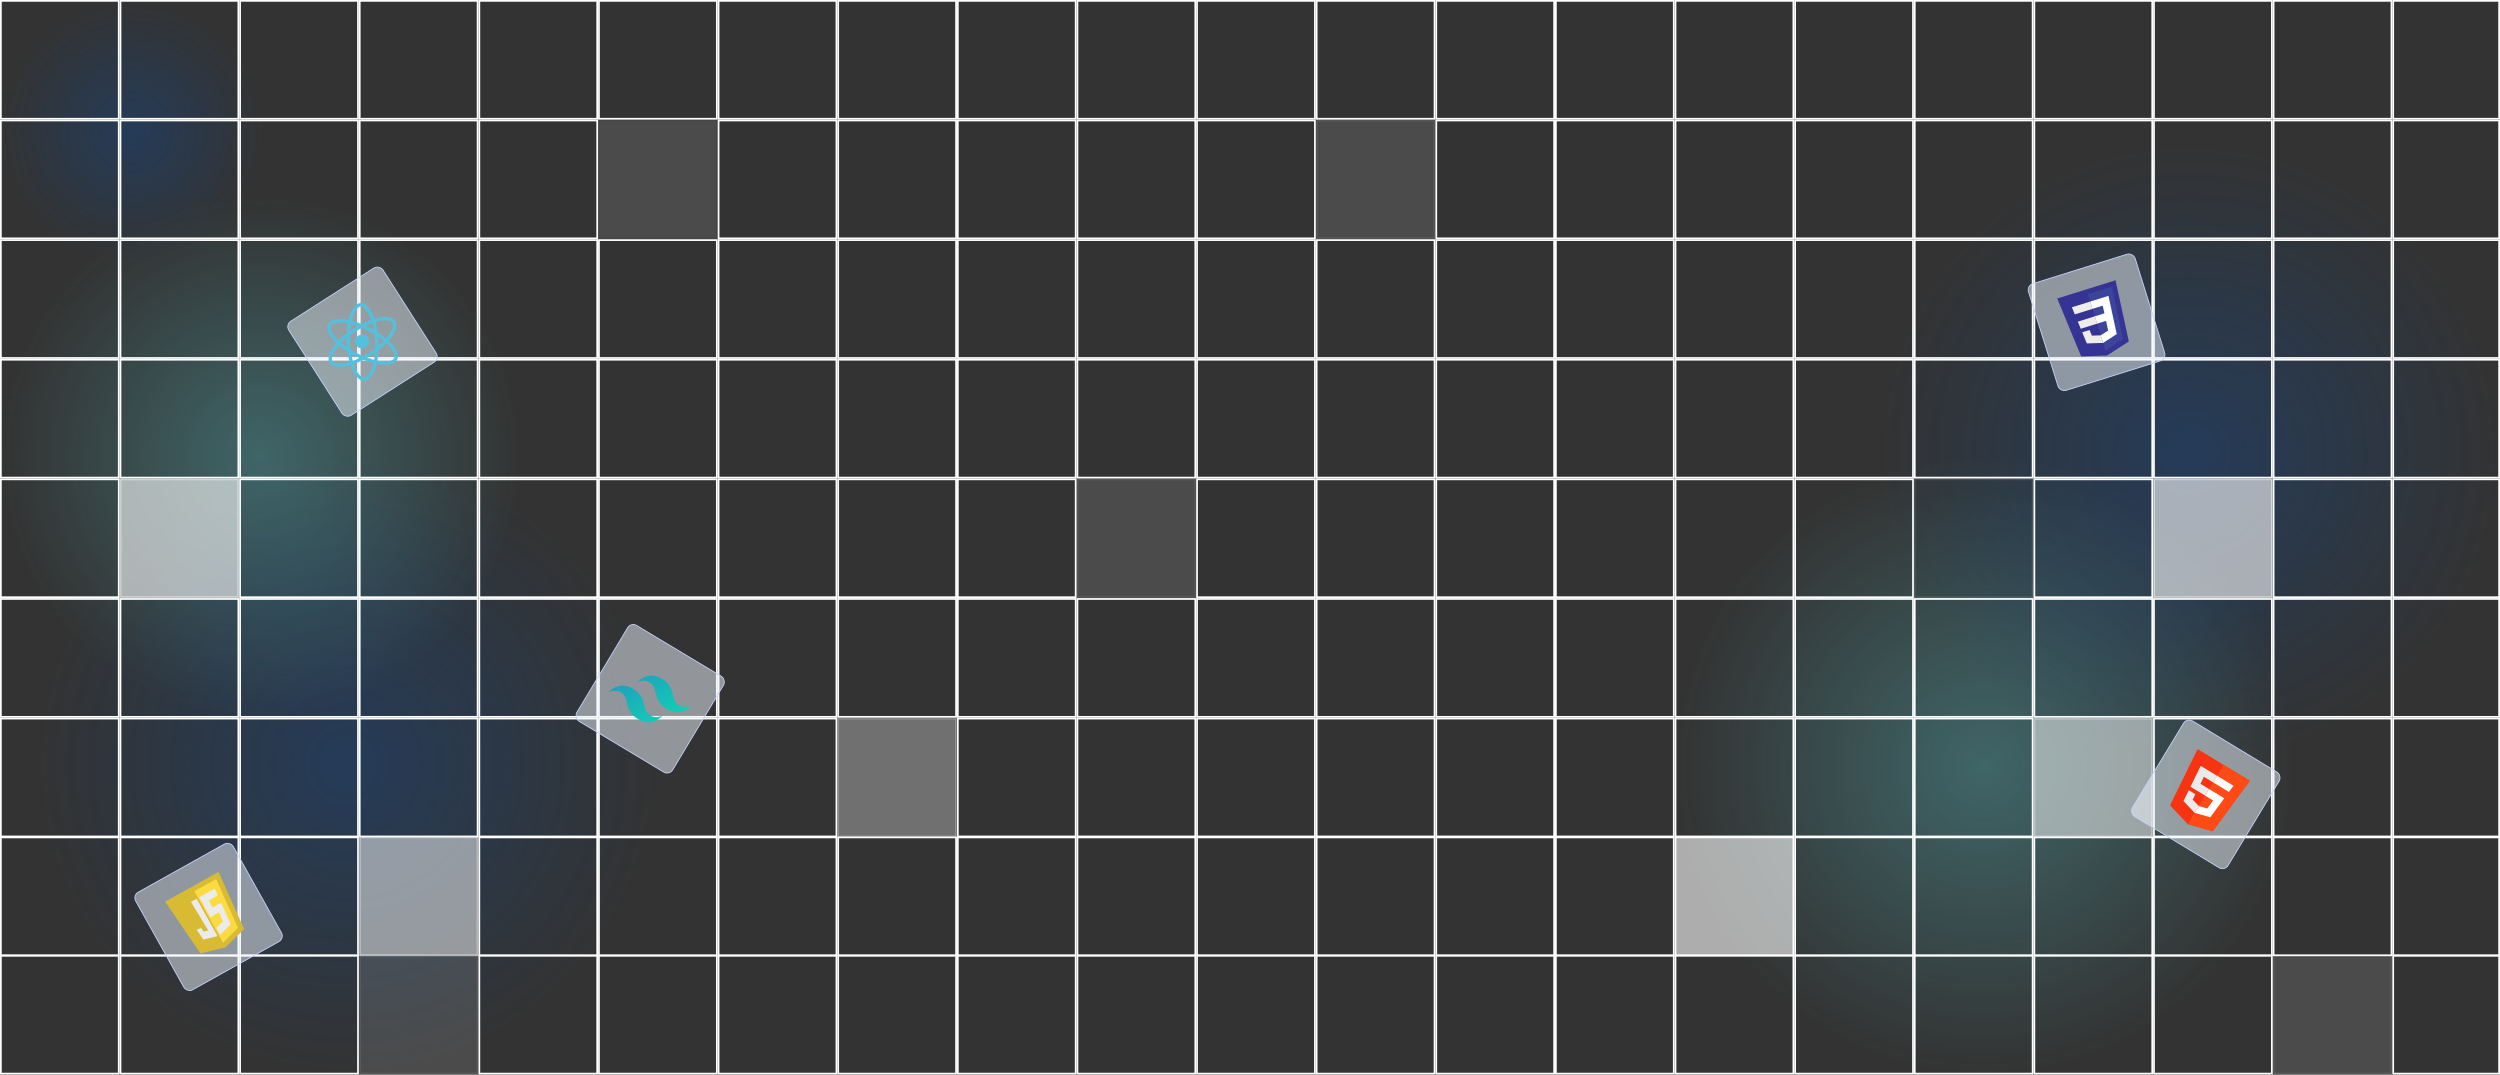 <svg width="1440" height="619" viewBox="0 0 1440 619" fill="none" xmlns="http://www.w3.org/2000/svg">
<rect x="0" y="0" width="1440" height="619" fill="#333333" stroke="none"/>
<circle opacity="0.5" cx="76" cy="76" r="76" fill="url(#paint0_radial_506_243)"/>
<circle opacity="0.5" cx="1143" cy="441" r="178" fill="url(#paint1_radial_506_243)"/>
<circle opacity="0.5" cx="1261" cy="261" r="179" fill="url(#paint2_radial_506_243)"/>
<circle opacity="0.5" cx="200" cy="440" r="179" fill="url(#paint3_radial_506_243)"/>
<circle opacity="0.5" cx="150" cy="263" r="150" fill="url(#paint4_radial_506_243)"/>
<rect x="0.5" y="0.5" width="67.9" height="67.9" stroke="white"/>
<rect x="69.4" y="0.5" width="67.9" height="67.9" stroke="white"/>
<rect x="138.299" y="0.5" width="67.9" height="67.9" stroke="white"/>
<rect x="207.199" y="0.5" width="67.9" height="67.9" stroke="white"/>
<rect x="276.098" y="0.5" width="67.9" height="67.9" stroke="white"/>
<rect x="344.998" y="0.5" width="67.9" height="67.9" stroke="white"/>
<rect x="413.897" y="0.5" width="67.9" height="67.9" stroke="white"/>
<rect x="482.797" y="0.5" width="67.9" height="67.9" stroke="white"/>
<rect x="551.696" y="0.5" width="67.9" height="67.9" stroke="white"/>
<rect x="620.596" y="0.5" width="67.9" height="67.9" stroke="white"/>
<rect x="689.495" y="0.5" width="67.9" height="67.9" stroke="white"/>
<rect x="758.395" y="0.5" width="67.9" height="67.9" stroke="white"/>
<rect x="827.294" y="0.5" width="67.9" height="67.9" stroke="white"/>
<rect x="896.194" y="0.5" width="67.9" height="67.9" stroke="white"/>
<rect x="965.093" y="0.5" width="67.9" height="67.9" stroke="white"/>
<rect x="1033.99" y="0.5" width="67.9" height="67.9" stroke="white"/>
<rect x="1102.89" y="0.5" width="67.9" height="67.9" stroke="white"/>
<rect x="1171.79" y="0.5" width="67.9" height="67.9" stroke="white"/>
<rect x="1240.69" y="0.5" width="67.9" height="67.9" stroke="white"/>
<rect x="1309.59" y="0.5" width="67.9" height="67.9" stroke="white"/>
<rect x="1378.49" y="0.5" width="61.01" height="67.9" stroke="white"/>
<rect x="0.5" y="69.4" width="67.9" height="67.9" stroke="white"/>
<rect x="69.4" y="69.4" width="67.9" height="67.9" stroke="white"/>
<rect x="138.299" y="69.4" width="67.9" height="67.9" stroke="white"/>
<rect x="207.199" y="69.4" width="67.9" height="67.9" stroke="white"/>
<rect x="276.098" y="69.4" width="67.9" height="67.9" stroke="white"/>
<g opacity="0.12">
<rect x="344.998" y="69.4" width="67.9" height="67.9" fill="white"/>
<rect x="344.998" y="69.4" width="67.9" height="67.9" stroke="white"/>
<rect x="344.998" y="69.4" width="67.9" height="67.9" stroke="black" stroke-opacity="0.2"/>
</g>
<rect x="413.897" y="69.4" width="67.9" height="67.9" stroke="white"/>
<rect x="482.797" y="69.4" width="67.9" height="67.9" stroke="white"/>
<rect x="551.696" y="69.4" width="67.9" height="67.9" stroke="white"/>
<rect x="620.596" y="69.4" width="67.9" height="67.9" stroke="white"/>
<rect x="689.495" y="69.4" width="67.9" height="67.9" stroke="white"/>
<rect opacity="0.12" x="758.395" y="69.4" width="67.9" height="67.9" fill="white" stroke="white"/>
<rect x="827.294" y="69.4" width="67.9" height="67.9" stroke="white"/>
<rect x="896.194" y="69.4" width="67.9" height="67.9" stroke="white"/>
<rect x="965.093" y="69.4" width="67.9" height="67.9" stroke="white"/>
<rect x="1033.99" y="69.4" width="67.9" height="67.9" stroke="white"/>
<rect x="1102.89" y="69.4" width="67.9" height="67.9" stroke="white"/>
<rect x="1171.79" y="69.4" width="67.9" height="67.9" stroke="white"/>
<rect x="1240.69" y="69.4" width="67.9" height="67.9" stroke="white"/>
<rect x="1309.59" y="69.4" width="67.9" height="67.9" stroke="white"/>
<rect x="1378.49" y="69.4" width="61.01" height="67.9" stroke="white"/>
<rect x="0.5" y="138.299" width="67.9" height="67.9" stroke="white"/>
<rect x="69.4" y="138.299" width="67.9" height="67.9" stroke="white"/>
<rect x="138.299" y="138.299" width="67.9" height="67.9" stroke="white"/>
<rect x="207.199" y="138.299" width="67.9" height="67.9" stroke="white"/>
<rect x="276.098" y="138.299" width="67.9" height="67.9" stroke="white"/>
<rect x="344.998" y="138.299" width="67.9" height="67.9" stroke="white"/>
<rect x="413.897" y="138.299" width="67.9" height="67.9" stroke="white"/>
<rect x="482.797" y="138.299" width="67.9" height="67.9" stroke="white"/>
<rect x="551.696" y="138.299" width="67.9" height="67.9" stroke="white"/>
<rect x="620.596" y="138.299" width="67.9" height="67.9" stroke="white"/>
<rect x="689.495" y="138.299" width="67.9" height="67.9" stroke="white"/>
<rect x="758.395" y="138.299" width="67.9" height="67.9" stroke="white"/>
<rect x="827.294" y="138.299" width="67.9" height="67.9" stroke="white"/>
<rect x="896.194" y="138.299" width="67.9" height="67.9" stroke="white"/>
<rect x="965.093" y="138.299" width="67.9" height="67.9" stroke="white"/>
<rect x="1033.99" y="138.299" width="67.9" height="67.9" stroke="white"/>
<rect x="1102.89" y="138.299" width="67.9" height="67.9" stroke="white"/>
<rect x="1171.79" y="138.299" width="67.9" height="67.9" stroke="white"/>
<rect x="1240.69" y="138.299" width="67.9" height="67.9" stroke="white"/>
<rect x="1309.59" y="138.299" width="67.9" height="67.9" stroke="white"/>
<rect x="1378.49" y="138.299" width="61.01" height="67.9" stroke="white"/>
<rect x="0.5" y="207.199" width="67.9" height="67.9" stroke="white"/>
<rect x="69.4" y="207.199" width="67.9" height="67.9" stroke="white"/>
<rect x="138.299" y="207.199" width="67.9" height="67.9" stroke="white"/>
<rect x="207.199" y="207.199" width="67.9" height="67.9" stroke="white"/>
<rect x="276.098" y="207.199" width="67.9" height="67.9" stroke="white"/>
<rect x="344.998" y="207.199" width="67.9" height="67.9" stroke="white"/>
<rect x="413.897" y="207.199" width="67.9" height="67.9" stroke="white"/>
<rect x="482.797" y="207.199" width="67.9" height="67.9" stroke="white"/>
<rect x="551.696" y="207.199" width="67.9" height="67.9" stroke="white"/>
<rect x="620.596" y="207.199" width="67.9" height="67.9" stroke="white"/>
<rect x="689.495" y="207.199" width="67.9" height="67.9" stroke="white"/>
<rect x="758.395" y="207.199" width="67.9" height="67.9" stroke="white"/>
<rect x="827.294" y="207.199" width="67.9" height="67.9" stroke="white"/>
<rect x="896.194" y="207.199" width="67.9" height="67.9" stroke="white"/>
<rect x="965.093" y="207.199" width="67.9" height="67.9" stroke="white"/>
<rect x="1033.99" y="207.199" width="67.9" height="67.9" stroke="white"/>
<rect x="1102.89" y="207.199" width="67.9" height="67.9" stroke="white"/>
<rect x="1171.79" y="207.199" width="67.9" height="67.9" stroke="white"/>
<rect x="1240.69" y="207.199" width="67.9" height="67.9" stroke="white"/>
<rect x="1309.59" y="207.199" width="67.9" height="67.9" stroke="white"/>
<rect x="1378.49" y="207.199" width="61.01" height="67.9" stroke="white"/>
<rect x="0.5" y="276.098" width="67.9" height="67.9" stroke="white"/>
<rect x="138.299" y="276.098" width="67.9" height="67.9" stroke="white"/>
<rect x="207.199" y="276.098" width="67.9" height="67.9" stroke="white"/>
<rect x="276.098" y="276.098" width="67.9" height="67.9" stroke="white"/>
<rect x="344.998" y="276.098" width="67.9" height="67.9" stroke="white"/>
<rect x="413.897" y="276.098" width="67.9" height="67.9" stroke="white"/>
<rect x="482.797" y="276.098" width="67.9" height="67.9" stroke="white"/>
<rect x="551.696" y="276.098" width="67.9" height="67.9" stroke="white"/>
<rect opacity="0.12" x="620.596" y="276.098" width="67.9" height="67.9" fill="white" stroke="white"/>
<rect x="689.495" y="276.098" width="67.9" height="67.9" stroke="white"/>
<rect x="758.395" y="276.098" width="67.9" height="67.9" stroke="white"/>
<rect x="827.294" y="276.098" width="67.9" height="67.9" stroke="white"/>
<rect x="896.194" y="276.098" width="67.9" height="67.9" stroke="white"/>
<rect x="965.093" y="276.098" width="67.9" height="67.9" stroke="white"/>
<rect x="1033.99" y="276.098" width="67.9" height="67.9" stroke="white"/>
<rect opacity="0.12" x="1102.89" y="276.098" width="67.9" height="67.9" stroke="white"/>
<rect x="1171.79" y="276.098" width="67.9" height="67.9" stroke="white"/>
<rect opacity="0.6" x="1240.69" y="276.098" width="67.9" height="67.9" fill="white" stroke="white"/>
<rect x="1309.59" y="276.098" width="67.9" height="67.9" stroke="white"/>
<rect x="1378.49" y="276.098" width="61.01" height="67.9" stroke="white"/>
<rect opacity="0.6" x="69.4" y="276.098" width="67.9" height="67.9" fill="white" stroke="white"/>
<rect x="0.5" y="344.998" width="67.9" height="67.9" stroke="white"/>
<rect x="69.4" y="344.998" width="67.9" height="67.9" stroke="white"/>
<rect x="138.299" y="344.998" width="67.9" height="67.9" stroke="white"/>
<rect x="207.199" y="344.998" width="67.9" height="67.9" stroke="white"/>
<rect x="276.098" y="344.998" width="67.9" height="67.9" stroke="white"/>
<rect x="344.998" y="344.998" width="67.9" height="67.9" stroke="white"/>
<rect x="413.897" y="344.998" width="67.9" height="67.9" stroke="white"/>
<rect x="482.797" y="344.998" width="67.9" height="67.9" stroke="white"/>
<rect x="551.696" y="344.998" width="67.9" height="67.9" stroke="white"/>
<rect x="620.596" y="344.998" width="67.9" height="67.9" stroke="white"/>
<rect x="689.495" y="344.998" width="67.9" height="67.9" stroke="white"/>
<rect x="758.395" y="344.998" width="67.9" height="67.9" stroke="white"/>
<rect x="827.294" y="344.998" width="67.9" height="67.9" stroke="white"/>
<rect x="896.194" y="344.998" width="67.9" height="67.9" stroke="white"/>
<rect x="965.093" y="344.998" width="67.9" height="67.9" stroke="white"/>
<rect x="1033.99" y="344.998" width="67.9" height="67.9" stroke="white"/>
<rect x="1102.89" y="344.998" width="67.9" height="67.9" stroke="white"/>
<rect x="1171.79" y="344.998" width="67.9" height="67.9" stroke="white"/>
<rect x="1240.69" y="344.998" width="67.9" height="67.9" stroke="white"/>
<rect x="1309.59" y="344.998" width="67.9" height="67.9" stroke="white"/>
<rect x="1378.49" y="344.998" width="61.01" height="67.9" stroke="white"/>
<rect x="0.5" y="413.897" width="67.9" height="67.9" stroke="white"/>
<rect x="69.4" y="413.897" width="67.9" height="67.9" stroke="white"/>
<rect x="138.299" y="413.897" width="67.9" height="67.9" stroke="white"/>
<rect x="207.199" y="413.897" width="67.9" height="67.9" stroke="white"/>
<rect x="276.098" y="413.897" width="67.9" height="67.9" stroke="white"/>
<rect x="344.998" y="413.897" width="67.9" height="67.9" stroke="white"/>
<rect x="413.897" y="413.897" width="67.9" height="67.9" stroke="white"/>
<rect opacity="0.3" x="482.797" y="413.897" width="67.9" height="67.9" fill="white" stroke="white"/>
<rect x="551.696" y="413.897" width="67.9" height="67.9" stroke="white"/>
<rect x="620.596" y="413.897" width="67.9" height="67.9" stroke="white"/>
<rect x="689.495" y="413.897" width="67.9" height="67.9" stroke="white"/>
<rect x="758.395" y="413.897" width="67.9" height="67.9" stroke="white"/>
<rect x="827.294" y="413.897" width="67.9" height="67.9" stroke="white"/>
<rect x="896.194" y="413.897" width="67.9" height="67.9" stroke="white"/>
<rect x="965.093" y="413.897" width="67.9" height="67.9" stroke="white"/>
<rect x="1033.99" y="413.897" width="67.9" height="67.9" stroke="white"/>
<rect x="1102.89" y="413.897" width="67.9" height="67.9" stroke="white"/>
<rect opacity="0.5" x="1171.79" y="413.897" width="67.9" height="67.9" fill="white" stroke="white"/>
<rect x="1240.69" y="413.897" width="67.9" height="67.9" stroke="white"/>
<rect x="1309.59" y="413.897" width="67.9" height="67.9" stroke="white"/>
<rect x="1378.49" y="413.897" width="61.01" height="67.9" stroke="white"/>
<rect x="0.5" y="482.334" width="67.9" height="67.9" stroke="white"/>
<rect x="69.4" y="482.334" width="67.9" height="67.9" stroke="white"/>
<rect x="138.299" y="482.334" width="67.9" height="67.9" stroke="white"/>
<rect opacity="0.5" x="207.199" y="482.334" width="67.9" height="67.9" fill="white" stroke="white"/>
<rect x="276.098" y="482.334" width="67.9" height="67.9" stroke="white"/>
<rect x="344.998" y="482.334" width="67.9" height="67.9" stroke="white"/>
<rect x="413.897" y="482.334" width="67.9" height="67.9" stroke="white"/>
<rect x="482.797" y="482.334" width="67.9" height="67.9" stroke="white"/>
<rect x="551.696" y="482.334" width="67.9" height="67.9" stroke="white"/>
<rect x="620.596" y="482.334" width="67.9" height="67.9" stroke="white"/>
<rect x="689.495" y="482.334" width="67.9" height="67.9" stroke="white"/>
<rect x="758.395" y="482.334" width="67.9" height="67.9" stroke="white"/>
<rect x="827.294" y="482.334" width="67.9" height="67.9" stroke="white"/>
<rect x="896.194" y="482.334" width="67.9" height="67.9" stroke="white"/>
<rect x="965.093" y="482.334" width="67.9" height="67.9" fill="white" fill-opacity="0.6" stroke="white"/>
<rect x="1033.99" y="482.334" width="67.9" height="67.9" stroke="white"/>
<rect x="1102.89" y="482.334" width="67.9" height="67.9" stroke="white"/>
<rect x="1171.79" y="482.334" width="67.9" height="67.9" stroke="white"/>
<rect x="1240.69" y="482.334" width="67.9" height="67.9" stroke="white"/>
<rect x="1309.59" y="482.334" width="67.9" height="67.9" stroke="white"/>
<rect x="1378.49" y="482.334" width="61.01" height="67.9" stroke="white"/>
<rect x="0.5" y="550.5" width="67.9" height="67.9" stroke="white"/>
<rect x="69.4" y="550.5" width="67.9" height="67.9" stroke="white"/>
<rect x="138.299" y="550.5" width="67.9" height="67.9" stroke="white"/>
<rect opacity="0.12" x="207.199" y="550.5" width="67.9" height="67.9" fill="white" stroke="white"/>
<rect x="276.098" y="550.5" width="67.9" height="67.9" stroke="white"/>
<rect x="344.998" y="550.5" width="67.9" height="67.9" stroke="white"/>
<rect x="413.897" y="550.5" width="67.9" height="67.9" stroke="white"/>
<rect x="482.797" y="550.5" width="67.9" height="67.9" stroke="white"/>
<rect x="551.696" y="550.5" width="67.9" height="67.9" stroke="white"/>
<rect x="620.596" y="550.5" width="67.9" height="67.9" stroke="white"/>
<rect x="689.495" y="550.5" width="67.9" height="67.9" stroke="white"/>
<rect x="758.395" y="550.5" width="67.9" height="67.9" stroke="white"/>
<rect x="827.294" y="550.5" width="67.9" height="67.9" stroke="white"/>
<rect x="896.194" y="550.5" width="67.9" height="67.9" stroke="white"/>
<rect x="965.093" y="550.5" width="67.9" height="67.9" stroke="white"/>
<rect x="1033.99" y="550.5" width="67.9" height="67.9" stroke="white"/>
<rect x="1102.89" y="550.5" width="67.9" height="67.9" stroke="white"/>
<rect x="1171.79" y="550.5" width="67.9" height="67.9" stroke="white"/>
<rect x="1240.69" y="550.5" width="67.9" height="67.9" stroke="white"/>
<rect opacity="0.12" x="1309.59" y="550.5" width="67.9" height="67.9" fill="white" stroke="white"/>
<rect x="1378.49" y="550.5" width="61.01" height="67.9" stroke="white"/>
<rect x="1167.31" y="164.522" width="64.368" height="64.368" rx="3.75" transform="rotate(-17.363 1167.31 164.522)" fill="#F3F8FF" fill-opacity="0.5" stroke="#C6D2FF" stroke-width="0.5"/>
<path d="M1213.65 204.788L1198.74 205.269L1184.96 171.936L1218.55 161.432L1226.21 196.671L1213.65 204.785L1213.65 204.788Z" fill="#353495"/>
<path d="M1222.91 195.309L1216.37 165.195L1202.63 169.488L1212.76 201.867L1222.91 195.309Z" fill="#3D449C"/>
<path d="M1196.82 185.266L1198.51 189.355L1207.93 186.412L1206.61 182.206L1196.82 185.266ZM1193.4 176.992L1195.1 181.079L1205.26 177.901L1203.95 173.695L1193.4 176.992ZM1210.03 193.127L1210.01 193.138L1204.93 193.338L1203.58 190.078L1199.36 191.398L1202.02 197.815L1211.38 197.513L1211.4 197.501L1210.03 193.127L1210.03 193.127Z" fill="#EEEDEA"/>
<path d="M1216.37 179.154L1214.47 170.406L1203.93 173.7L1205.25 177.906L1211.17 176.054L1212.14 180.481L1206.59 182.214L1207.91 186.42L1213.09 184.802L1214.3 190.408L1210.01 193.141L1211.38 197.516L1219.25 192.43L1219.09 191.7L1216.62 180.319L1216.37 179.158L1216.37 179.154Z" fill="white"/>
<rect x="164.345" y="187.046" width="64.368" height="64.368" rx="3.75" transform="rotate(-32.622 164.345 187.046)" fill="#F3F8FF" fill-opacity="0.5" stroke="#C6D2FF" stroke-width="0.5"/>
<path d="M217.187 183.238C216.709 183.353 216.221 183.486 215.726 183.634C215.615 183.309 215.502 182.992 215.383 182.684C213.443 177.624 210.536 174.409 207.72 174.54C205.021 174.665 202.556 177.914 201.113 182.831C200.975 183.304 200.844 183.793 200.724 184.297C200.386 184.23 200.054 184.171 199.728 184.118C194.378 183.274 190.14 184.185 188.848 186.688C187.608 189.09 189.192 192.847 192.731 196.553C193.074 196.911 193.435 197.27 193.812 197.627C193.417 198.073 193.043 198.52 192.696 198.962C189.588 202.917 188.432 206.738 189.883 209.006C191.335 211.273 195.628 211.941 200.708 210.698C201.109 210.6 201.519 210.488 201.934 210.364C202.115 210.896 202.302 211.411 202.502 211.903C204.375 216.571 207.107 219.481 209.798 219.357C212.576 219.229 215.21 215.846 216.671 210.825C216.787 210.428 216.894 210.018 216.993 209.594C217.545 209.705 218.085 209.797 218.611 209.871C223.591 210.58 227.478 209.665 228.711 207.273C229.987 204.801 228.373 200.829 224.752 197.058C224.476 196.77 224.183 196.481 223.878 196.193C224.072 195.97 224.259 195.746 224.44 195.525C227.853 191.317 229.187 187.192 227.668 184.819C226.149 182.446 222.166 182.03 217.186 183.237L217.187 183.238ZM202.952 183.37C204.188 179.156 206.181 176.53 207.809 176.454C209.542 176.373 211.917 179.002 213.594 183.37C213.701 183.648 213.804 183.935 213.904 184.23C212.105 184.871 210.231 185.692 208.341 186.666C206.356 185.852 204.42 185.196 202.595 184.723C202.707 184.258 202.826 183.807 202.954 183.369L202.952 183.37ZM201.92 201.355C201.758 200.026 201.642 198.662 201.577 197.28C201.513 195.895 201.502 194.525 201.543 193.19C202.612 192.386 203.737 191.605 204.901 190.86C206.071 190.11 207.254 189.417 208.431 188.784C209.647 189.307 210.878 189.889 212.112 190.525C213.359 191.169 214.553 191.834 215.682 192.514C215.839 193.84 215.951 195.211 216.016 196.612C216.08 198.014 216.1 199.38 216.075 200.697C215.004 201.496 213.874 202.278 212.693 203.034C211.512 203.79 210.35 204.482 209.202 205.115C207.963 204.591 206.717 204.007 205.48 203.367C204.248 202.73 203.057 202.056 201.919 201.354L201.92 201.355ZM202.279 203.802C203.035 204.239 203.811 204.662 204.602 205.07C205.408 205.486 206.22 205.881 207.029 206.251C205.703 206.905 204.417 207.466 203.189 207.92C202.834 206.629 202.527 205.246 202.278 203.8L202.279 203.802ZM199.847 200.006C198.664 199.192 197.559 198.354 196.554 197.506C197.479 196.574 198.501 195.642 199.604 194.724C199.604 195.596 199.622 196.48 199.663 197.369C199.704 198.254 199.767 199.136 199.847 200.006ZM217.932 196.524C217.89 195.611 217.828 194.707 217.747 193.821C218.988 194.648 220.127 195.489 221.144 196.333C220.208 197.284 219.155 198.243 218.003 199.19C217.998 198.316 217.974 197.429 217.932 196.524ZM215.339 190.093C214.58 189.662 213.797 189.239 212.993 188.822C212.206 188.417 211.419 188.031 210.635 187.668C211.938 187.048 213.223 186.511 214.465 186.065C214.807 187.317 215.101 188.668 215.339 190.093ZM202.202 186.604C203.463 186.933 204.785 187.357 206.145 187.864C205.383 188.302 204.624 188.762 203.869 189.245C203.115 189.728 202.391 190.217 201.678 190.72C201.793 189.282 201.97 187.901 202.203 186.601L202.202 186.604ZM190.552 187.568C191.347 186.027 194.811 185.28 199.431 186.013C199.727 186.059 200.029 186.114 200.333 186.173C199.989 188.055 199.764 190.09 199.664 192.217C197.991 193.519 196.461 194.873 195.124 196.229C194.772 195.895 194.436 195.563 194.12 195.231C191.086 192.057 189.806 189.017 190.553 187.57L190.552 187.568ZM201.372 208.531C200.992 208.645 200.617 208.748 200.251 208.836C198.005 209.385 195.96 209.541 194.346 209.315C192.896 209.112 191.913 208.619 191.499 207.972C190.618 206.595 191.547 203.528 194.204 200.144C194.526 199.733 194.874 199.319 195.243 198.901C196.701 200.137 198.35 201.347 200.139 202.495C200.438 204.631 200.853 206.668 201.372 208.529L201.372 208.531ZM214.829 210.29C214.183 212.51 213.297 214.36 212.294 215.645C211.394 216.801 210.475 217.406 209.708 217.441C208.076 217.517 205.882 215.18 204.279 211.187C204.094 210.73 203.919 210.253 203.752 209.757C205.52 209.108 207.39 208.258 209.316 207.235C211.303 208.037 213.263 208.688 215.125 209.165C215.033 209.552 214.935 209.928 214.828 210.289L214.829 210.29ZM215.506 207.285C214.211 206.949 212.864 206.524 211.49 206.02C212.232 205.585 212.98 205.128 213.729 204.648C214.478 204.169 215.25 203.651 215.978 203.138C215.882 204.609 215.725 205.999 215.507 207.287L215.506 207.285ZM226.747 203.256C227.297 204.613 227.363 205.712 227.011 206.395C226.261 207.846 223.141 208.58 218.882 207.974C218.394 207.905 217.891 207.819 217.378 207.716C217.698 205.87 217.895 203.835 217.971 201.667C219.693 200.336 221.25 198.967 222.583 197.602C222.859 197.864 223.122 198.124 223.372 198.386C224.973 200.054 226.132 201.747 226.747 203.256ZM222.956 194.318C222.792 194.519 222.623 194.719 222.448 194.923C221.001 193.716 219.325 192.519 217.47 191.36C217.185 189.253 216.789 187.268 216.29 185.465C216.748 185.33 217.198 185.207 217.641 185.1C221.908 184.066 225.179 184.481 226.057 185.852C226.992 187.312 225.903 190.682 222.956 194.318Z" fill="#53C1DE"/>
<path d="M210.699 200.12C212.563 198.927 213.107 196.449 211.914 194.585C210.721 192.721 208.243 192.177 206.379 193.37C204.516 194.563 203.972 197.041 205.165 198.905C206.358 200.769 208.836 201.313 210.699 200.12Z" fill="#53C1DE"/>
<rect x="1259.68" y="413.343" width="64.368" height="64.368" rx="3.75" transform="rotate(31.196 1259.68 413.343)" fill="#F3F8FF" fill-opacity="0.5" stroke="#C6D2FF" stroke-width="0.5"/>
<path d="M1260.17 474.728L1249.94 463.87L1265.81 431.479L1295.91 449.71L1274.57 478.775L1260.17 474.728Z" fill="#F73311"/>
<path d="M1274.57 478.776L1295.91 449.71L1280.85 440.587L1260.17 474.728L1274.57 478.776L1274.57 478.776Z" fill="#FE4B16"/>
<path d="M1270.16 458.274L1272.44 454.505L1267.45 451.485L1269.44 447.417L1274.77 450.645L1277.06 446.877L1267.61 441.154L1267.08 442.219L1261.72 453.167L1270.15 458.274L1270.16 458.274Z" fill="#EBEBEB"/>
<path d="M1266.51 464.294L1266.49 464.288L1262.98 460.613L1264.53 457.444L1260.75 455.153L1257.69 461.391L1264.12 468.209L1264.14 468.215L1266.51 464.294L1266.51 464.294Z" fill="#EBEBEB"/>
<path d="M1281.19 459.802L1272.42 454.497L1270.14 458.266L1274.78 461.077L1271.39 465.699L1266.5 464.289L1264.12 468.21L1273.14 470.747L1273.59 470.145L1280.48 460.759L1281.19 459.803L1281.19 459.802Z" fill="white"/>
<path d="M1286.49 452.586L1277.04 446.869L1274.76 450.637L1283.87 456.15L1284.45 455.349L1285.78 453.542L1286.49 452.586L1286.49 452.586Z" fill="white"/>
<rect x="76.34" y="515.723" width="64.368" height="64.368" rx="3.75" transform="rotate(-29.18 76.34 515.723)" fill="#F3F8FF" fill-opacity="0.5" stroke="#C6D2FF" stroke-width="0.5"/>
<path d="M129.938 545.647L115.45 549.172L95.132 519.365L125.864 502.204L140.579 535.132" fill="#D8BA33"/>
<path d="M137.068 534.469L124.49 506.332L111.929 513.347L128.472 542.971" fill="#FCDB41"/>
<path d="M125.418 515.663L123.704 511.819L114.775 516.805L115.85 518.73L116.924 520.654L119.125 524.594L120.226 526.567L121.274 528.442L126.003 525.383L128.436 530.781L124.6 534.398L126.833 538.398L132.897 532.395L132.589 531.717L127.841 521.081L127.356 519.997L126.319 520.577L122.389 522.771L120.331 518.652L125.418 515.663Z" fill="#EBEBEB"/>
<path d="M119.946 535.955L117.297 536.583L115.939 534.519L113.214 535.467L117.126 541.202L125.3 539.219L124.267 537.37L123.066 535.219L113.257 517.653L109.987 519.479L119.946 535.955Z" fill="#EBEBEB"/>
<rect x="363.472" y="358.343" width="64.368" height="64.368" rx="3.75" transform="rotate(30.976 363.472 358.343)" fill="#F3F8FF" fill-opacity="0.5" stroke="#C6D2FF" stroke-width="0.5"/>
<path d="M381.31 391.012C376.181 387.933 371.43 388.579 367.062 392.95C370.529 391.534 373.352 391.917 375.531 394.1C376.775 395.345 377.182 397.038 377.632 398.91C378.366 401.961 379.216 405.492 383.984 408.354C389.114 411.433 393.864 410.787 398.233 406.416C394.765 407.832 391.943 407.45 389.763 405.266C388.519 404.022 388.113 402.329 387.662 400.456C386.928 397.405 386.077 393.874 381.31 391.012ZM364.747 396.806C359.618 393.727 354.867 394.373 350.499 398.745C353.966 397.328 356.789 397.711 358.968 399.894C360.212 401.139 360.619 402.832 361.069 404.705C361.803 407.756 362.653 411.286 367.421 414.149C372.551 417.228 377.302 416.582 381.67 412.21C378.202 413.627 375.38 413.244 373.201 411.061C371.956 409.816 371.55 408.123 371.1 406.251C370.365 403.199 369.516 399.669 364.747 396.806Z" fill="url(#paint5_linear_506_243)"/>
<defs>
<radialGradient id="paint0_radial_506_243" cx="0" cy="0" r="1" gradientUnits="userSpaceOnUse" gradientTransform="translate(76 76) rotate(90) scale(76)">
<stop stop-color="#034FAF" stop-opacity="0.6"/>
<stop offset="1" stop-color="#034FAF" stop-opacity="0"/>
</radialGradient>
<radialGradient id="paint1_radial_506_243" cx="0" cy="0" r="1" gradientUnits="userSpaceOnUse" gradientTransform="translate(1143 441) rotate(90) scale(178)">
<stop stop-color="#5BDCE4" stop-opacity="0.6"/>
<stop offset="1" stop-color="#5BDCE4" stop-opacity="0"/>
</radialGradient>
<radialGradient id="paint2_radial_506_243" cx="0" cy="0" r="1" gradientUnits="userSpaceOnUse" gradientTransform="translate(1261 261) rotate(90) scale(179)">
<stop stop-color="#034FAF" stop-opacity="0.6"/>
<stop offset="1" stop-color="#034FAF" stop-opacity="0"/>
</radialGradient>
<radialGradient id="paint3_radial_506_243" cx="0" cy="0" r="1" gradientUnits="userSpaceOnUse" gradientTransform="translate(200 440) rotate(90) scale(179)">
<stop stop-color="#034FAF" stop-opacity="0.6"/>
<stop offset="1" stop-color="#034FAF" stop-opacity="0"/>
</radialGradient>
<radialGradient id="paint4_radial_506_243" cx="0" cy="0" r="1" gradientUnits="userSpaceOnUse" gradientTransform="translate(150 263) rotate(90) scale(150)">
<stop stop-color="#5BDCE4" stop-opacity="0.6"/>
<stop offset="1" stop-color="#5BDCE4" stop-opacity="0"/>
</radialGradient>
<linearGradient id="paint5_linear_506_243" x1="356.655" y1="386.12" x2="378.298" y2="425.393" gradientUnits="userSpaceOnUse">
<stop stop-color="#2298BD"/>
<stop offset="1" stop-color="#0ED7B5"/>
</linearGradient>
</defs>
</svg>
